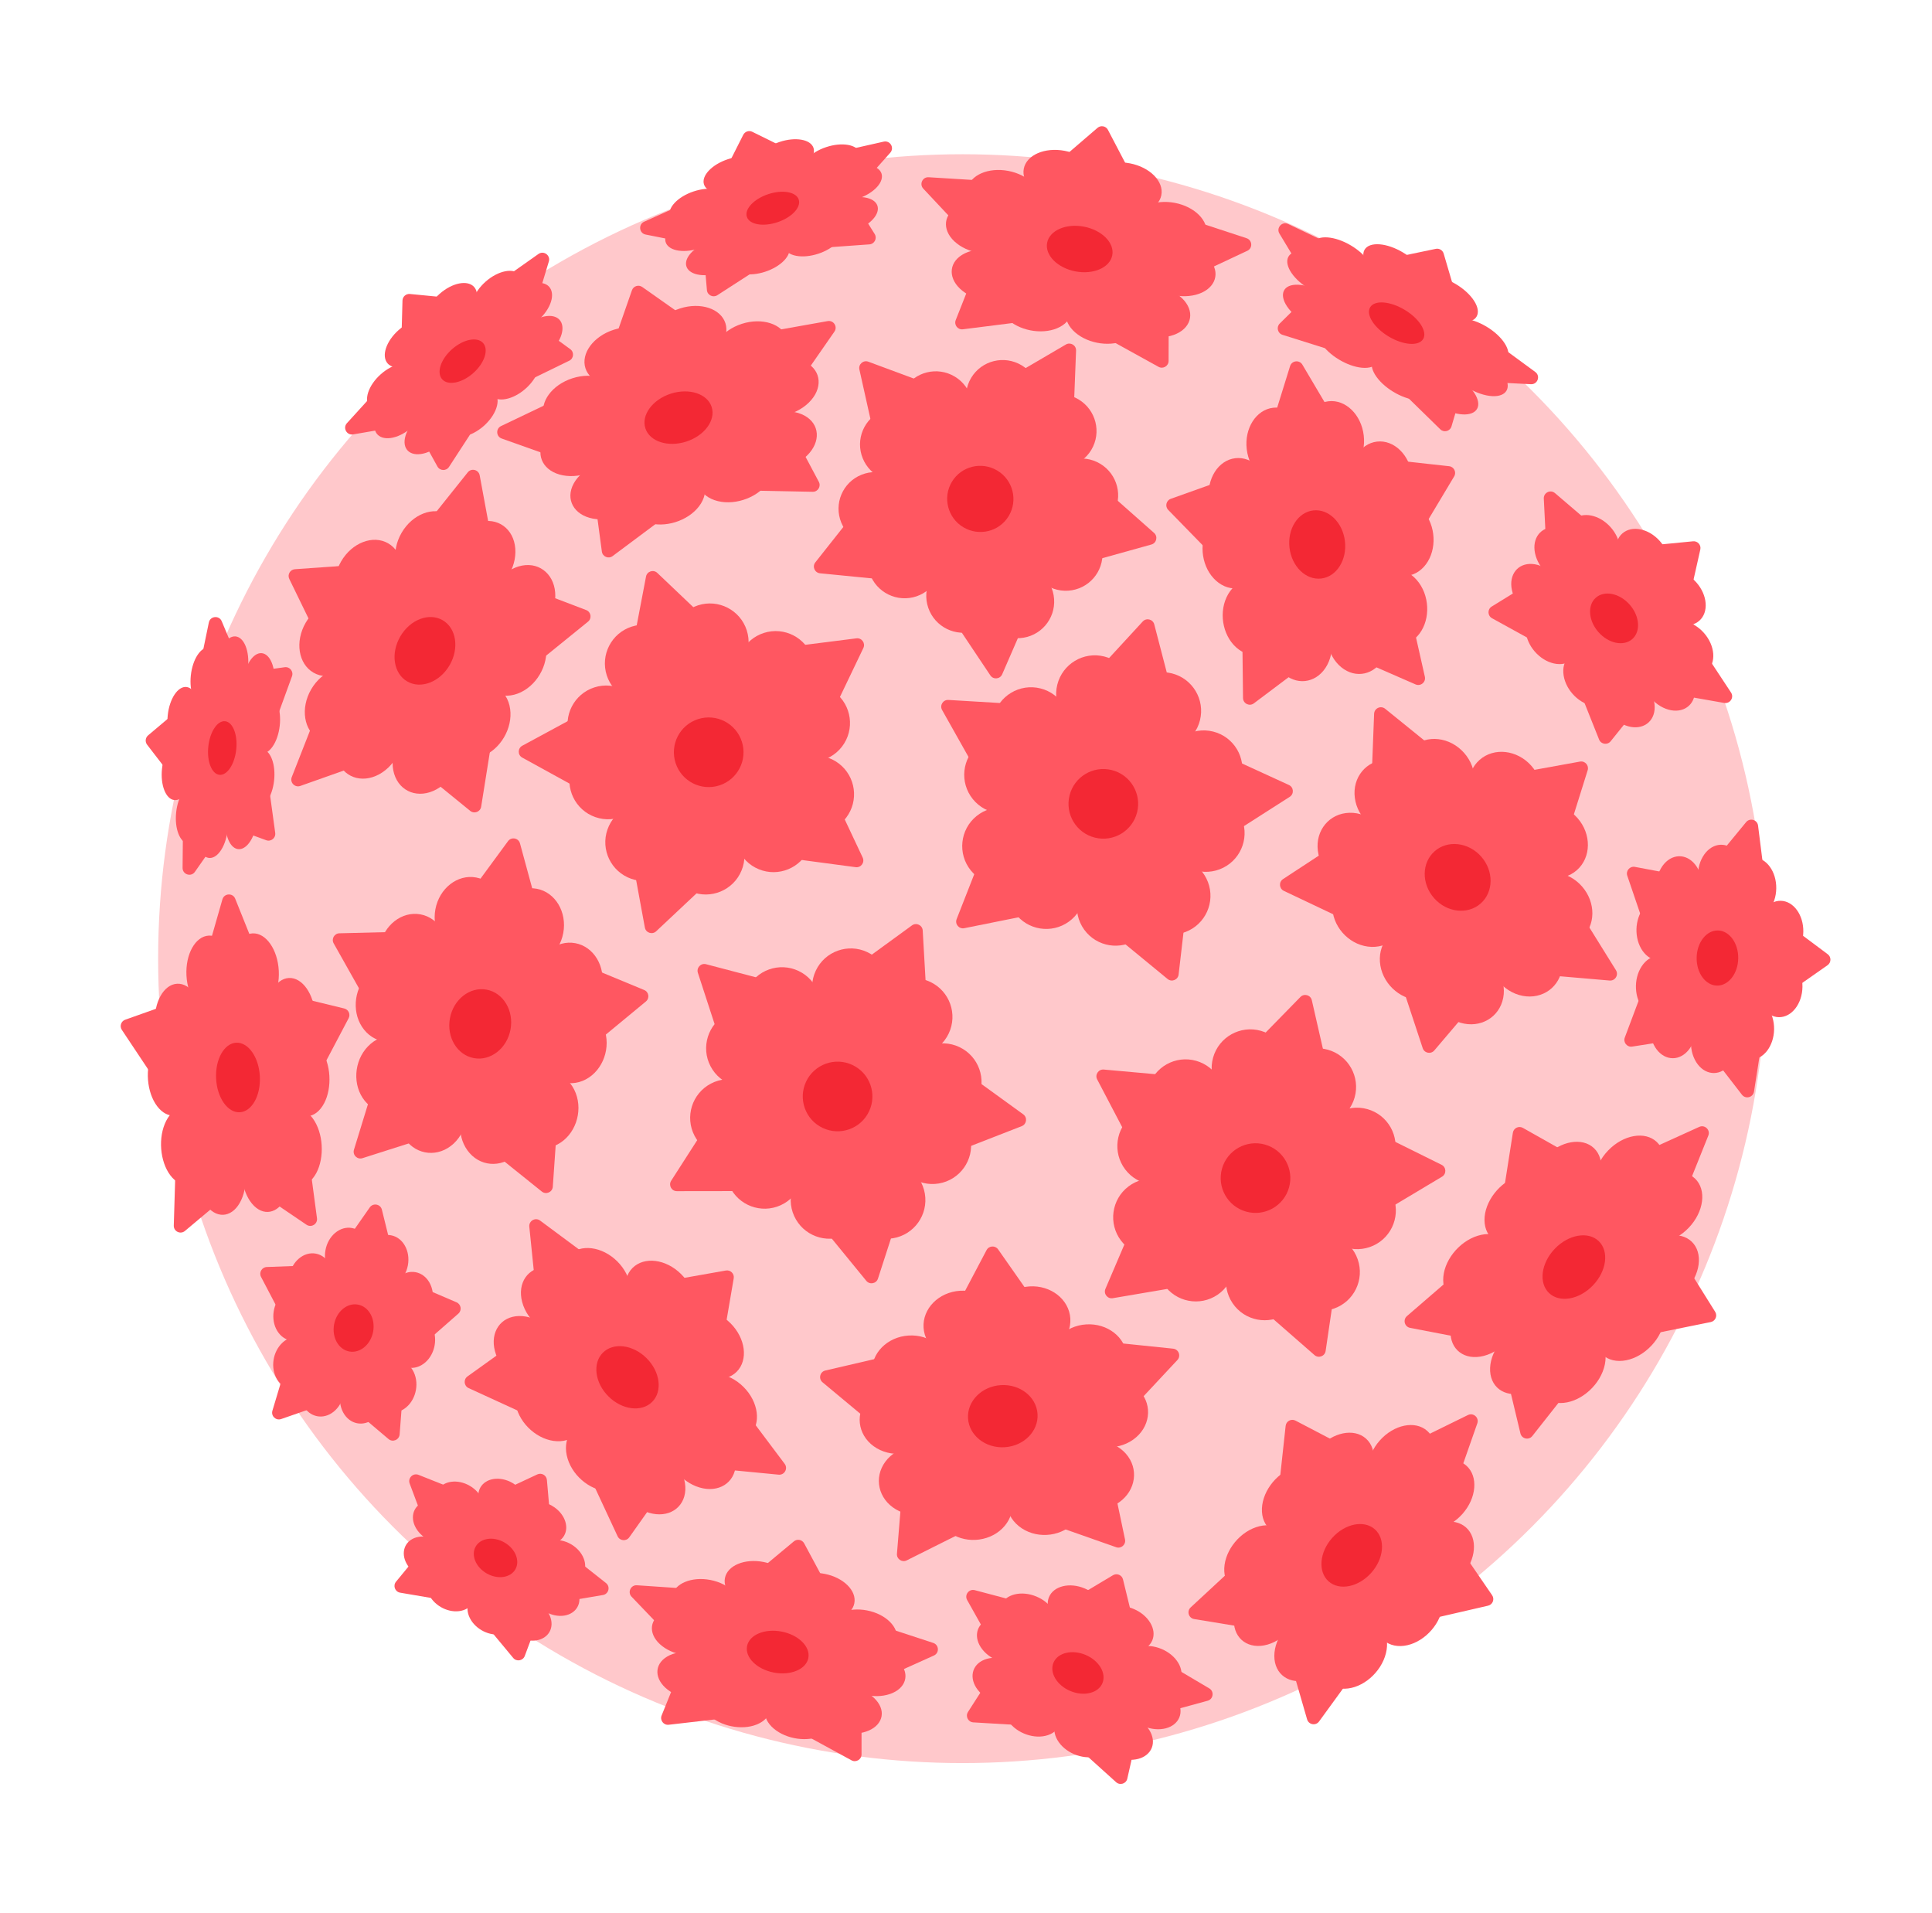 <svg width="101" height="100" viewBox="0 0 101 100" fill="none" xmlns="http://www.w3.org/2000/svg">
<ellipse cx="50.313" cy="50.108" rx="42.046" ry="42.046" fill="#FFC8CB"/>
<path d="M59.739 32.485C59.928 32.279 60.271 32.364 60.342 32.636L61.826 38.34C61.853 38.443 61.925 38.529 62.021 38.573L67.38 41.03C67.635 41.146 67.659 41.499 67.423 41.65L62.456 44.825C62.366 44.882 62.307 44.976 62.295 45.082L61.615 50.937C61.582 51.216 61.255 51.348 61.038 51.17L56.484 47.427C56.402 47.36 56.294 47.333 56.189 47.354L50.41 48.516C50.135 48.571 49.908 48.301 50.011 48.04L52.163 42.552C52.202 42.453 52.194 42.342 52.142 42.249L49.251 37.112C49.113 36.867 49.301 36.568 49.58 36.585L55.465 36.936C55.571 36.942 55.674 36.9 55.746 36.822L59.739 32.485Z" fill="#FF5761"/>
<ellipse cx="53.9" cy="37.945" rx="2.023" ry="2.023" transform="rotate(14.021 53.9 37.945)" fill="#FF5761"/>
<ellipse cx="2.023" cy="2.023" rx="2.023" ry="2.023" transform="matrix(-0.97 -0.242 -0.242 0.97 65.38 38.727)" fill="#FF5761"/>
<ellipse cx="57.236" cy="36.276" rx="2.023" ry="2.023" transform="rotate(14.021 57.236 36.276)" fill="#FF5761"/>
<ellipse cx="2.023" cy="2.023" rx="2.023" ry="2.023" transform="matrix(-0.97 -0.242 -0.242 0.97 63.221 35.685)" fill="#FF5761"/>
<ellipse cx="2.023" cy="2.023" rx="2.023" ry="2.023" transform="matrix(0.629 0.777 0.777 -0.629 49.585 40.198)" fill="#FF5761"/>
<ellipse cx="58.319" cy="47.407" rx="2.023" ry="2.023" transform="rotate(-125.822 58.319 47.407)" fill="#FF5761"/>
<ellipse cx="63.041" cy="43.547" rx="2.023" ry="2.023" transform="rotate(159.178 63.041 43.547)" fill="#FF5761"/>
<ellipse cx="2.023" cy="2.023" rx="2.023" ry="2.023" transform="matrix(0.629 0.777 0.777 -0.629 49.48 43.926)" fill="#FF5761"/>
<ellipse cx="54.694" cy="46.532" rx="2.023" ry="2.023" transform="rotate(-125.822 54.694 46.532)" fill="#FF5761"/>
<ellipse cx="61.257" cy="46.822" rx="2.023" ry="2.023" transform="rotate(159.178 61.257 46.822)" fill="#FF5761"/>
<ellipse cx="57.679" cy="42.016" rx="1.82" ry="1.82" transform="rotate(14.021 57.679 42.016)" fill="#F32834"/>
<path d="M67.442 19.136C67.533 18.843 67.929 18.796 68.085 19.06L70.821 23.683C70.878 23.779 70.977 23.842 71.087 23.855L75.755 24.368C76.011 24.396 76.153 24.68 76.02 24.901L73.265 29.504C73.218 29.582 73.203 29.675 73.223 29.764L74.488 35.371C74.552 35.654 74.267 35.889 74.001 35.773L69.676 33.887C69.559 33.836 69.424 33.852 69.322 33.928L65.549 36.763C65.317 36.938 64.986 36.774 64.982 36.484L64.917 30.737C64.916 30.646 64.88 30.559 64.817 30.494L61.072 26.653C60.892 26.468 60.964 26.159 61.207 26.072L65.629 24.494C65.734 24.456 65.816 24.372 65.849 24.265L67.442 19.136Z" fill="#FF5761"/>
<ellipse cx="64.811" cy="25.927" rx="1.621" ry="1.991" transform="rotate(-6.682 64.811 25.927)" fill="#FF5761"/>
<ellipse cx="1.621" cy="1.991" rx="1.621" ry="1.991" transform="matrix(-0.993 0.116 0.116 0.993 73.594 22.894)" fill="#FF5761"/>
<ellipse cx="66.786" cy="23.29" rx="1.621" ry="1.991" transform="rotate(-6.682 66.786 23.29)" fill="#FF5761"/>
<ellipse cx="1.621" cy="1.991" rx="1.621" ry="1.991" transform="matrix(-0.993 0.116 0.116 0.993 71.062 20.785)" fill="#FF5761"/>
<ellipse cx="1.764" cy="1.865" rx="1.764" ry="1.865" transform="matrix(0.808 0.589 0.42 -0.907 62.283 29.424)" fill="#FF5761"/>
<ellipse cx="1.784" cy="1.846" rx="1.784" ry="1.846" transform="matrix(-0.773 -0.634 0.466 -0.885 71.495 36.005)" fill="#FF5761"/>
<ellipse cx="1.75" cy="1.878" rx="1.75" ry="1.878" transform="matrix(-0.679 0.734 -0.591 -0.807 75.616 28.352)" fill="#FF5761"/>
<ellipse cx="1.764" cy="1.865" rx="1.764" ry="1.865" transform="matrix(0.808 0.589 0.42 -0.907 63.337 32.911)" fill="#FF5761"/>
<ellipse cx="1.784" cy="1.846" rx="1.784" ry="1.846" transform="matrix(-0.773 -0.634 0.466 -0.885 68.529 36.381)" fill="#FF5761"/>
<ellipse cx="1.75" cy="1.878" rx="1.75" ry="1.878" transform="matrix(-0.679 0.734 -0.591 -0.807 75.284 31.968)" fill="#FF5761"/>
<ellipse cx="68.861" cy="28.459" rx="1.459" ry="1.792" transform="rotate(-6.682 68.861 28.459)" fill="#F32834"/>
<path d="M82.598 39.807C82.86 39.759 83.079 40.007 82.999 40.261L81.367 45.473C81.336 45.572 81.35 45.679 81.404 45.766L84.477 50.711C84.631 50.959 84.436 51.276 84.146 51.251L78.683 50.781C78.569 50.771 78.457 50.817 78.383 50.904L74.982 54.905C74.803 55.115 74.463 55.049 74.376 54.787L72.553 49.266C72.523 49.174 72.456 49.099 72.369 49.057L67.117 46.565C66.867 46.446 66.843 46.1 67.074 45.949L71.465 43.069C71.561 43.007 71.62 42.901 71.625 42.787L71.835 37.308C71.847 37.017 72.185 36.863 72.412 37.046L76.938 40.708C77.018 40.773 77.123 40.8 77.224 40.781L82.598 39.807Z" fill="#FF5761"/>
<ellipse cx="75.173" cy="40.561" rx="2.023" ry="1.824" transform="rotate(48.557 75.173 40.561)" fill="#FF5761"/>
<ellipse cx="2.023" cy="1.824" rx="2.023" ry="1.824" transform="matrix(-0.662 -0.75 -0.75 0.662 84.038 47.845)" fill="#FF5761"/>
<ellipse cx="78.688" cy="41.235" rx="2.023" ry="1.824" transform="rotate(48.557 78.688 41.235)" fill="#FF5761"/>
<ellipse cx="2.023" cy="1.824" rx="2.023" ry="1.824" transform="matrix(-0.662 -0.75 -0.75 0.662 83.804 44.273)" fill="#FF5761"/>
<ellipse cx="1.953" cy="1.898" rx="1.953" ry="1.898" transform="matrix(0.126 0.992 1 -0.027 70.58 39.76)" fill="#FF5761"/>
<ellipse cx="1.943" cy="1.909" rx="1.943" ry="1.909" transform="matrix(-0.073 -0.997 1 0.029 72.281 52.215)" fill="#FF5761"/>
<ellipse cx="1.96" cy="1.891" rx="1.96" ry="1.891" transform="matrix(-0.959 -0.283 0.189 -0.982 81.288 52.56)" fill="#FF5761"/>
<ellipse cx="1.953" cy="1.898" rx="1.953" ry="1.898" transform="matrix(0.126 0.992 1 -0.027 68.648 42.534)" fill="#FF5761"/>
<ellipse cx="1.943" cy="1.909" rx="1.943" ry="1.909" transform="matrix(-0.073 -0.997 1 0.029 69.793 49.437)" fill="#FF5761"/>
<ellipse cx="1.96" cy="1.891" rx="1.96" ry="1.891" transform="matrix(-0.959 -0.283 0.189 -0.982 78.227 54.012)" fill="#FF5761"/>
<ellipse cx="76.202" cy="45.859" rx="1.82" ry="1.642" transform="rotate(48.557 76.202 45.859)" fill="#F32834"/>
<path d="M88.508 28.293C88.749 28.269 88.941 28.488 88.888 28.723L88.075 32.334C88.054 32.428 88.072 32.526 88.125 32.606L90.494 36.198C90.665 36.457 90.443 36.795 90.137 36.742L86.553 36.111C86.426 36.089 86.297 36.137 86.216 36.238L84.201 38.745C84.031 38.956 83.696 38.906 83.596 38.654L81.979 34.6C81.948 34.524 81.893 34.461 81.821 34.421L77.998 32.314C77.761 32.183 77.752 31.845 77.983 31.703L80.72 30.014C80.83 29.946 80.894 29.823 80.888 29.695L80.706 26.061C80.691 25.75 81.054 25.572 81.29 25.774L84.56 28.569C84.633 28.631 84.729 28.661 84.825 28.652L88.508 28.293Z" fill="#FF5761"/>
<ellipse cx="83.299" cy="28.362" rx="1.601" ry="1.208" transform="rotate(48.557 83.299 28.362)" fill="#FF5761"/>
<ellipse cx="1.601" cy="1.208" rx="1.601" ry="1.208" transform="matrix(-0.662 -0.75 -0.75 0.662 90.139 34.285)" fill="#FF5761"/>
<ellipse cx="85.87" cy="29.084" rx="1.601" ry="1.208" transform="rotate(48.557 85.87 29.084)" fill="#FF5761"/>
<ellipse cx="1.601" cy="1.208" rx="1.601" ry="1.208" transform="matrix(-0.662 -0.75 -0.75 0.662 89.742 31.645)" fill="#FF5761"/>
<ellipse cx="1.471" cy="1.363" rx="1.471" ry="1.363" transform="matrix(0.205 0.979 0.998 0.062 79.946 27.478)" fill="#FF5761"/>
<ellipse cx="1.451" cy="1.385" rx="1.451" ry="1.385" transform="matrix(-0.156 -0.988 0.993 0.118 81.969 36.741)" fill="#FF5761"/>
<ellipse cx="1.484" cy="1.349" rx="1.484" ry="1.349" transform="matrix(-0.934 -0.356 0.102 -0.995 88.466 37.573)" fill="#FF5761"/>
<ellipse cx="1.471" cy="1.363" rx="1.471" ry="1.363" transform="matrix(0.205 0.979 0.998 0.062 78.735 29.393)" fill="#FF5761"/>
<ellipse cx="1.451" cy="1.385" rx="1.451" ry="1.385" transform="matrix(-0.156 -0.988 0.993 0.118 80.001 34.539)" fill="#FF5761"/>
<ellipse cx="1.484" cy="1.349" rx="1.484" ry="1.349" transform="matrix(-0.934 -0.356 0.102 -0.995 86.359 38.443)" fill="#FF5761"/>
<ellipse cx="84.379" cy="32.322" rx="1.441" ry="1.087" transform="rotate(48.557 84.379 32.322)" fill="#F32834"/>
<path d="M95.549 49.876C95.742 50.02 95.737 50.311 95.54 50.45L92.508 52.572C92.429 52.627 92.376 52.712 92.361 52.807L91.694 57.058C91.646 57.364 91.254 57.465 91.064 57.219L88.839 54.341C88.76 54.239 88.632 54.188 88.504 54.207L85.326 54.704C85.059 54.746 84.845 54.484 84.94 54.23L86.474 50.144C86.503 50.067 86.504 49.982 86.478 49.905L85.07 45.773C84.982 45.517 85.204 45.261 85.47 45.311L88.631 45.905C88.758 45.929 88.888 45.882 88.97 45.782L91.282 42.972C91.48 42.733 91.868 42.845 91.907 43.153L92.443 47.422C92.455 47.517 92.506 47.604 92.583 47.661L95.549 49.876Z" fill="#FF5761"/>
<ellipse cx="91.65" cy="46.42" rx="1.601" ry="1.208" transform="rotate(90.875 91.65 46.42)" fill="#FF5761"/>
<ellipse cx="1.601" cy="1.208" rx="1.601" ry="1.208" transform="matrix(0.015 -1 -1 -0.015 92.721 55.404)" fill="#FF5761"/>
<ellipse cx="93.065" cy="48.684" rx="1.601" ry="1.208" transform="rotate(90.875 93.065 48.684)" fill="#FF5761"/>
<ellipse cx="1.601" cy="1.208" rx="1.601" ry="1.208" transform="matrix(0.015 -1 -1 -0.015 94.204 53.185)" fill="#FF5761"/>
<ellipse cx="1.471" cy="1.363" rx="1.471" ry="1.363" transform="matrix(-0.507 0.862 0.697 0.718 89.766 43.509)" fill="#FF5761"/>
<ellipse cx="1.451" cy="1.385" rx="1.451" ry="1.385" transform="matrix(0.55 -0.835 0.655 0.756 85.025 51.72)" fill="#FF5761"/>
<ellipse cx="1.484" cy="1.349" rx="1.484" ry="1.349" transform="matrix(-0.451 -0.892 0.745 -0.667 89.269 56.709)" fill="#FF5761"/>
<ellipse cx="1.471" cy="1.363" rx="1.471" ry="1.363" transform="matrix(-0.507 0.862 0.697 0.718 87.581 44.11)" fill="#FF5761"/>
<ellipse cx="1.451" cy="1.385" rx="1.451" ry="1.385" transform="matrix(0.55 -0.835 0.655 0.756 85.053 48.768)" fill="#FF5761"/>
<ellipse cx="1.484" cy="1.349" rx="1.484" ry="1.349" transform="matrix(-0.451 -0.892 0.745 -0.667 87.125 55.935)" fill="#FF5761"/>
<ellipse cx="89.783" cy="50.075" rx="1.441" ry="1.087" transform="rotate(90.875 89.783 50.075)" fill="#F32834"/>
<path d="M55.721 18.007C55.962 17.866 56.265 18.047 56.254 18.326L56.038 23.883C56.033 23.989 56.077 24.091 56.157 24.162L60.332 27.855C60.542 28.041 60.463 28.386 60.192 28.461L54.835 29.953C54.732 29.982 54.648 30.055 54.605 30.153L52.391 35.245C52.279 35.502 51.927 35.533 51.772 35.3L48.674 30.667C48.615 30.578 48.52 30.521 48.414 30.511L42.867 29.965C42.589 29.937 42.45 29.612 42.624 29.393L46.07 25.038C46.136 24.955 46.161 24.846 46.138 24.742L44.927 19.314C44.865 19.04 45.132 18.807 45.395 18.905L50.621 20.845C50.721 20.882 50.832 20.872 50.923 20.818L55.721 18.007Z" fill="#FF5761"/>
<ellipse cx="48.925" cy="21.329" rx="1.927" ry="1.919" transform="rotate(30.93 48.925 21.329)" fill="#FF5761"/>
<ellipse cx="1.927" cy="1.919" rx="1.927" ry="1.919" transform="matrix(-0.858 -0.514 -0.514 0.858 59.169 25.23)" fill="#FF5761"/>
<ellipse cx="52.423" cy="20.74" rx="1.927" ry="1.919" transform="rotate(30.93 52.423 20.74)" fill="#FF5761"/>
<ellipse cx="1.927" cy="1.919" rx="1.927" ry="1.919" transform="matrix(-0.858 -0.514 -0.514 0.858 58.038 21.867)" fill="#FF5761"/>
<ellipse cx="1.924" cy="1.922" rx="1.924" ry="1.922" transform="matrix(0.378 0.926 0.927 -0.374 44.375 22.176)" fill="#FF5761"/>
<ellipse cx="1.924" cy="1.923" rx="1.924" ry="1.923" transform="matrix(-0.326 -0.945 0.947 -0.322 49.155 33.59)" fill="#FF5761"/>
<ellipse cx="1.925" cy="1.922" rx="1.925" ry="1.922" transform="matrix(-0.998 0.066 -0.07 -0.998 57.766 30.747)" fill="#FF5761"/>
<ellipse cx="1.924" cy="1.922" rx="1.924" ry="1.922" transform="matrix(0.378 0.926 0.927 -0.374 43.252 25.534)" fill="#FF5761"/>
<ellipse cx="1.924" cy="1.923" rx="1.924" ry="1.923" transform="matrix(-0.326 -0.945 0.947 -0.322 46.093 31.788)" fill="#FF5761"/>
<ellipse cx="1.925" cy="1.922" rx="1.925" ry="1.922" transform="matrix(-0.998 0.066 -0.07 -0.998 55.24 33.227)" fill="#FF5761"/>
<ellipse cx="51.248" cy="26.077" rx="1.734" ry="1.727" transform="rotate(30.93 51.248 26.077)" fill="#F32834"/>
<path d="M57.376 6.682C57.548 6.534 57.815 6.585 57.92 6.787L59.928 10.625C59.971 10.707 60.044 10.768 60.132 10.797L65.168 12.451C65.472 12.551 65.498 12.972 65.208 13.108L61.304 14.938C61.18 14.996 61.1 15.121 61.1 15.258L61.091 18.865C61.09 19.134 60.801 19.304 60.566 19.174L55.871 16.582C55.806 16.546 55.73 16.532 55.656 16.541L50.336 17.212C50.069 17.246 49.864 16.981 49.963 16.731L51.288 13.377C51.338 13.249 51.311 13.104 51.217 13.005L48.267 9.86C48.048 9.626 48.227 9.244 48.547 9.264L53.838 9.59C53.93 9.596 54.02 9.566 54.09 9.506L57.376 6.682Z" fill="#FF5761"/>
<ellipse cx="52.464" cy="10.233" rx="1.927" ry="1.323" transform="rotate(10.853 52.464 10.233)" fill="#FF5761"/>
<ellipse cx="1.927" cy="1.323" rx="1.927" ry="1.323" transform="matrix(-0.982 -0.188 -0.188 0.982 63.311 10.966)" fill="#FF5761"/>
<ellipse cx="55.413" cy="9.183" rx="1.927" ry="1.323" transform="rotate(10.853 55.413 9.183)" fill="#FF5761"/>
<ellipse cx="1.927" cy="1.323" rx="1.927" ry="1.323" transform="matrix(-0.982 -0.188 -0.188 0.982 60.961 8.9)" fill="#FF5761"/>
<ellipse cx="1.733" cy="1.569" rx="1.733" ry="1.569" transform="matrix(0.786 0.618 0.853 -0.522 48.66 11.655)" fill="#FF5761"/>
<ellipse cx="1.702" cy="1.602" rx="1.702" ry="1.602" transform="matrix(-0.756 -0.655 0.881 -0.474 57.498 18.494)" fill="#FF5761"/>
<ellipse cx="1.753" cy="1.546" rx="1.753" ry="1.546" transform="matrix(-0.967 0.253 -0.567 -0.824 64.208 14.964)" fill="#FF5761"/>
<ellipse cx="1.733" cy="1.569" rx="1.733" ry="1.569" transform="matrix(0.786 0.618 0.853 -0.522 48.961 14.137)" fill="#FF5761"/>
<ellipse cx="1.702" cy="1.602" rx="1.702" ry="1.602" transform="matrix(-0.756 -0.655 0.881 -0.474 54.005 17.844)" fill="#FF5761"/>
<ellipse cx="1.753" cy="1.546" rx="1.753" ry="1.546" transform="matrix(-0.967 0.253 -0.567 -0.824 62.886 17.114)" fill="#FF5761"/>
<ellipse cx="56.444" cy="13.016" rx="1.734" ry="1.19" transform="rotate(10.853 56.444 13.016)" fill="#F32834"/>
<path d="M75.058 13.007C75.239 12.969 75.418 13.077 75.471 13.254L76.439 16.547C76.461 16.621 76.507 16.686 76.57 16.732L80.261 19.443C80.544 19.651 80.384 20.1 80.033 20.082L76.862 19.922C76.699 19.914 76.551 20.018 76.504 20.175L75.881 22.286C75.805 22.542 75.485 22.626 75.294 22.439L71.82 19.044C71.78 19.005 71.731 18.976 71.678 18.959L67.044 17.5C66.79 17.419 66.712 17.097 66.902 16.91L68.469 15.364C68.585 15.249 68.608 15.069 68.523 14.929L66.885 12.209C66.704 11.908 67.024 11.555 67.341 11.707L71.473 13.681C71.543 13.714 71.622 13.723 71.698 13.708L75.058 13.007Z" fill="#FF5761"/>
<ellipse cx="70.167" cy="13.609" rx="1.795" ry="0.903" transform="rotate(30.913 70.167 13.609)" fill="#FF5761"/>
<ellipse cx="1.795" cy="0.903" rx="1.795" ry="0.903" transform="matrix(-0.858 -0.514 -0.514 0.858 79.253 17.997)" fill="#FF5761"/>
<ellipse cx="72.879" cy="13.97" rx="1.795" ry="0.903" transform="rotate(30.913 72.879 13.97)" fill="#FF5761"/>
<ellipse cx="1.795" cy="0.903" rx="1.795" ry="0.903" transform="matrix(-0.858 -0.514 -0.514 0.858 77.654 15.776)" fill="#FF5761"/>
<ellipse cx="1.533" cy="1.299" rx="1.533" ry="1.299" transform="matrix(0.62 0.784 0.999 -0.049 66.655 13.187)" fill="#FF5761"/>
<ellipse cx="1.49" cy="1.347" rx="1.49" ry="1.347" transform="matrix(-0.589 -0.808 1 0.002 72.847 20.915)" fill="#FF5761"/>
<ellipse cx="1.561" cy="1.265" rx="1.561" ry="1.265" transform="matrix(-0.98 -0.201 -0.394 -0.919 79.24 20.98)" fill="#FF5761"/>
<ellipse cx="1.533" cy="1.299" rx="1.533" ry="1.299" transform="matrix(0.62 0.784 0.999 -0.049 66.429 14.946)" fill="#FF5761"/>
<ellipse cx="1.49" cy="1.347" rx="1.49" ry="1.347" transform="matrix(-0.589 -0.808 1 0.002 70.001 19.226)" fill="#FF5761"/>
<ellipse cx="1.561" cy="1.265" rx="1.561" ry="1.265" transform="matrix(-0.98 -0.201 -0.394 -0.919 77.699 21.935)" fill="#FF5761"/>
<ellipse cx="73.013" cy="16.891" rx="1.615" ry="0.813" transform="rotate(30.913 73.013 16.891)" fill="#F32834"/>
<path d="M33.772 30.137C33.824 29.861 34.161 29.753 34.364 29.947L38.634 34.01C38.711 34.084 38.817 34.118 38.922 34.105L44.771 33.365C45.049 33.33 45.255 33.617 45.135 33.87L42.589 39.187C42.543 39.283 42.543 39.394 42.588 39.49L45.099 44.824C45.218 45.078 45.01 45.363 44.732 45.326L38.888 44.548C38.783 44.534 38.677 44.568 38.599 44.641L34.303 48.677C34.098 48.869 33.763 48.758 33.712 48.483L32.646 42.685C32.627 42.581 32.561 42.49 32.468 42.439L27.302 39.599C27.056 39.465 27.058 39.111 27.304 38.978L32.489 36.172C32.582 36.122 32.648 36.032 32.668 35.927L33.772 30.137Z" fill="#FF5761"/>
<ellipse cx="31.692" cy="37.855" rx="2.023" ry="2.023" transform="rotate(-17.813 31.692 37.855)" fill="#FF5761"/>
<ellipse cx="2.023" cy="2.023" rx="2.023" ry="2.023" transform="matrix(-0.952 0.306 0.306 0.952 41.857 32.464)" fill="#FF5761"/>
<ellipse cx="33.645" cy="34.678" rx="2.023" ry="2.023" transform="rotate(-17.813 33.645 34.678)" fill="#FF5761"/>
<ellipse cx="2.023" cy="2.023" rx="2.023" ry="2.023" transform="matrix(-0.952 0.306 0.306 0.952 38.419 31.02)" fill="#FF5761"/>
<circle cx="2.023" cy="2.023" r="2.023" transform="matrix(0.944 0.329 0.329 -0.944 29.214 42.044)" fill="#FF5761"/>
<ellipse cx="40.437" cy="43.563" rx="2.023" ry="2.023" transform="rotate(-157.657 40.437 43.563)" fill="#FF5761"/>
<ellipse cx="42.413" cy="37.792" rx="2.023" ry="2.023" transform="rotate(127.343 42.413 37.792)" fill="#FF5761"/>
<circle cx="2.023" cy="2.023" r="2.023" transform="matrix(0.944 0.329 0.329 -0.944 31.091 45.268)" fill="#FF5761"/>
<ellipse cx="36.895" cy="44.731" rx="2.023" ry="2.023" transform="rotate(-157.657 36.895 44.731)" fill="#FF5761"/>
<ellipse cx="42.625" cy="41.516" rx="2.023" ry="2.023" transform="rotate(127.343 42.625 41.516)" fill="#FF5761"/>
<ellipse cx="37.049" cy="39.32" rx="1.82" ry="1.82" transform="rotate(-17.813 37.049 39.32)" fill="#F32834"/>
<path d="M15.123 30.26C15.014 30.035 15.167 29.77 15.417 29.752L20.554 29.389C20.652 29.382 20.744 29.334 20.805 29.257L24.453 24.689C24.642 24.452 25.022 24.547 25.077 24.846L26.019 29.942C26.042 30.063 26.126 30.164 26.241 30.208L30.644 31.887C30.899 31.985 30.953 32.321 30.741 32.493L26.201 36.173C26.133 36.228 26.088 36.307 26.074 36.393L25.154 42.164C25.112 42.434 24.793 42.555 24.581 42.383L20.927 39.409C20.831 39.331 20.702 39.308 20.585 39.35L15.7 41.08C15.414 41.181 15.142 40.9 15.253 40.617L17.387 35.175C17.423 35.083 17.419 34.98 17.376 34.891L15.123 30.26Z" fill="#FF5761"/>
<ellipse cx="17.7" cy="36.865" rx="2.054" ry="1.658" transform="rotate(-59.989 17.7 36.865)" fill="#FF5761"/>
<ellipse cx="2.054" cy="1.658" rx="2.054" ry="1.658" transform="matrix(-0.5 0.866 0.866 0.5 22.018 26.075)" fill="#FF5761"/>
<ellipse cx="17.415" cy="33.38" rx="2.054" ry="1.658" transform="rotate(-59.989 17.415 33.38)" fill="#FF5761"/>
<ellipse cx="2.054" cy="1.658" rx="2.054" ry="1.658" transform="matrix(-0.5 0.866 0.866 0.5 18.857 27.57)" fill="#FF5761"/>
<ellipse cx="1.92" cy="1.811" rx="1.92" ry="1.811" transform="matrix(0.877 -0.48 -0.292 -0.957 18.143 41.391)" fill="#FF5761"/>
<ellipse cx="1.899" cy="1.833" rx="1.899" ry="1.833" transform="matrix(-0.901 0.434 -0.237 -0.971 28.942 35.358)" fill="#FF5761"/>
<ellipse cx="1.934" cy="1.797" rx="1.934" ry="1.797" transform="matrix(-0.012 1 -0.982 0.187 26.967 26.923)" fill="#FF5761"/>
<ellipse cx="1.92" cy="1.811" rx="1.92" ry="1.811" transform="matrix(0.877 -0.48 -0.292 -0.957 21.134 42.18)" fill="#FF5761"/>
<ellipse cx="1.899" cy="1.833" rx="1.899" ry="1.833" transform="matrix(-0.901 0.434 -0.237 -0.971 27.068 38.65)" fill="#FF5761"/>
<ellipse cx="1.934" cy="1.797" rx="1.934" ry="1.797" transform="matrix(-0.012 1 -0.982 0.187 29.053 29.227)" fill="#FF5761"/>
<ellipse cx="22.215" cy="34.018" rx="1.849" ry="1.492" transform="rotate(-59.989 22.215 34.018)" fill="#F32834"/>
<path d="M7.69 38.924C7.575 38.774 7.598 38.559 7.742 38.437L10.018 36.517C10.078 36.465 10.12 36.395 10.136 36.318L10.918 32.536C10.989 32.195 11.457 32.15 11.591 32.471L12.62 34.922C12.682 35.07 12.836 35.158 12.995 35.136L14.884 34.875C15.148 34.838 15.356 35.096 15.265 35.347L13.843 39.251C13.823 39.305 13.817 39.363 13.825 39.42L14.388 43.536C14.424 43.801 14.166 44.009 13.916 43.917L12.125 43.263C11.975 43.207 11.806 43.261 11.714 43.392L10.189 45.57C9.99 45.855 9.542 45.711 9.545 45.364L9.581 41.502C9.582 41.423 9.556 41.345 9.507 41.282L7.69 38.924Z" fill="#FF5761"/>
<ellipse cx="10.021" cy="42.545" rx="1.564" ry="0.816" transform="rotate(-83.89 10.021 42.545)" fill="#FF5761"/>
<ellipse cx="1.564" cy="0.816" rx="1.564" ry="0.816" transform="matrix(-0.106 0.994 0.994 0.106 10.142 33.749)" fill="#FF5761"/>
<ellipse cx="9.281" cy="40.264" rx="1.564" ry="0.816" transform="rotate(-83.89 9.281 40.264)" fill="#FF5761"/>
<ellipse cx="1.564" cy="0.816" rx="1.564" ry="0.816" transform="matrix(-0.106 0.994 0.994 0.106 8.936 35.822)" fill="#FF5761"/>
<ellipse cx="1.342" cy="1.145" rx="1.342" ry="1.145" transform="matrix(0.463 -0.886 -0.478 -0.878 11.016 45.483)" fill="#FF5761"/>
<ellipse cx="1.306" cy="1.186" rx="1.306" ry="1.186" transform="matrix(-0.498 0.867 -0.432 -0.902 14.977 37.77)" fill="#FF5761"/>
<ellipse cx="1.366" cy="1.117" rx="1.366" ry="1.117" transform="matrix(0.239 0.971 -0.681 0.732 12.588 32.677)" fill="#FF5761"/>
<ellipse cx="1.342" cy="1.145" rx="1.342" ry="1.145" transform="matrix(0.463 -0.886 -0.478 -0.878 12.543 45.023)" fill="#FF5761"/>
<ellipse cx="1.306" cy="1.186" rx="1.306" ry="1.186" transform="matrix(-0.498 0.867 -0.432 -0.902 14.682 40.639)" fill="#FF5761"/>
<ellipse cx="1.366" cy="1.117" rx="1.366" ry="1.117" transform="matrix(0.239 0.971 -0.681 0.732 13.958 33.553)" fill="#FF5761"/>
<ellipse cx="11.62" cy="39.098" rx="1.408" ry="0.734" transform="rotate(-83.89 11.62 39.098)" fill="#F32834"/>
<path d="M33.036 15.173C33.113 14.951 33.382 14.865 33.574 15L37.432 17.717C37.51 17.771 37.605 17.792 37.698 17.776L43.268 16.783C43.578 16.728 43.801 17.075 43.621 17.334L40.919 21.223C40.843 21.332 40.835 21.474 40.897 21.591L42.807 25.185C42.934 25.423 42.757 25.71 42.487 25.705L36.802 25.593C36.723 25.592 36.646 25.617 36.583 25.664L32.026 29.066C31.81 29.228 31.5 29.097 31.464 28.83L30.923 24.796C30.905 24.665 30.816 24.554 30.691 24.51L26.229 22.922C25.932 22.817 25.911 22.405 26.195 22.269L31.3 19.832C31.386 19.791 31.451 19.718 31.482 19.629L33.036 15.173Z" fill="#FF5761"/>
<ellipse cx="30.371" cy="21.164" rx="2.023" ry="1.462" transform="rotate(-17.813 30.371 21.164)" fill="#FF5761"/>
<ellipse cx="2.023" cy="1.462" rx="2.023" ry="1.462" transform="matrix(-0.952 0.306 0.306 0.952 40.708 16.307)" fill="#FF5761"/>
<ellipse cx="32.531" cy="18.628" rx="2.023" ry="1.462" transform="rotate(-17.813 32.531 18.628)" fill="#FF5761"/>
<ellipse cx="2.023" cy="1.462" rx="2.023" ry="1.462" transform="matrix(-0.952 0.306 0.306 0.952 37.476 15.503)" fill="#FF5761"/>
<ellipse cx="1.84" cy="1.687" rx="1.84" ry="1.687" transform="matrix(0.982 0.187 0.475 -0.88 27.62 24.501)" fill="#FF5761"/>
<ellipse cx="1.811" cy="1.718" rx="1.811" ry="1.718" transform="matrix(-0.972 -0.235 0.524 -0.852 39.29 26.619)" fill="#FF5761"/>
<ellipse cx="1.858" cy="1.666" rx="1.858" ry="1.666" transform="matrix(-0.713 0.701 -0.881 -0.474 43.612 19.737)" fill="#FF5761"/>
<ellipse cx="1.84" cy="1.687" rx="1.84" ry="1.687" transform="matrix(0.982 0.187 0.475 -0.88 29.187 26.763)" fill="#FF5761"/>
<ellipse cx="1.811" cy="1.718" rx="1.811" ry="1.718" transform="matrix(-0.972 -0.235 0.524 -0.852 35.745 27.78)" fill="#FF5761"/>
<ellipse cx="1.858" cy="1.666" rx="1.858" ry="1.666" transform="matrix(-0.713 0.701 -0.881 -0.474 43.517 22.508)" fill="#FF5761"/>
<ellipse cx="35.471" cy="21.829" rx="1.82" ry="1.316" transform="rotate(-17.813 35.471 21.829)" fill="#F32834"/>
<path d="M21.041 15.709C21.046 15.504 21.225 15.347 21.429 15.366L24.601 15.673C24.686 15.681 24.77 15.659 24.84 15.61L28.149 13.275C28.424 13.081 28.789 13.344 28.692 13.667L27.831 16.515C27.787 16.659 27.839 16.815 27.961 16.904L29.811 18.249C30.027 18.406 29.998 18.737 29.758 18.854L25.934 20.715C25.876 20.743 25.827 20.786 25.792 20.84L23.473 24.405C23.328 24.629 22.996 24.617 22.867 24.383L21.76 22.381C21.687 22.249 21.539 22.178 21.39 22.203L18.458 22.706C18.126 22.763 17.909 22.368 18.136 22.119L20.862 19.124C20.919 19.061 20.951 18.98 20.954 18.895L21.041 15.709Z" fill="#FF5761"/>
<ellipse cx="20.526" cy="20.252" rx="1.588" ry="0.928" transform="rotate(-41.454 20.526 20.252)" fill="#FF5761"/>
<ellipse cx="1.588" cy="0.928" rx="1.588" ry="0.928" transform="matrix(-0.749 0.662 0.662 0.749 26.577 13.669)" fill="#FF5761"/>
<ellipse cx="21.455" cy="17.946" rx="1.588" ry="0.928" transform="rotate(-41.454 21.455 17.946)" fill="#FF5761"/>
<ellipse cx="1.588" cy="0.928" rx="1.588" ry="0.928" transform="matrix(-0.749 0.662 0.662 0.749 24.173 14.306)" fill="#FF5761"/>
<ellipse cx="1.386" cy="1.209" rx="1.386" ry="1.209" transform="matrix(0.953 -0.304 0.187 -0.982 19.365 23.255)" fill="#FF5761"/>
<ellipse cx="1.353" cy="1.246" rx="1.353" ry="1.246" transform="matrix(-0.965 0.262 0.239 -0.971 27.869 20.475)" fill="#FF5761"/>
<ellipse cx="1.407" cy="1.185" rx="1.407" ry="1.185" transform="matrix(-0.445 0.896 -1 0.025 29.331 14.754)" fill="#FF5761"/>
<ellipse cx="1.386" cy="1.209" rx="1.386" ry="1.209" transform="matrix(0.953 -0.304 0.187 -0.982 20.942 24.092)" fill="#FF5761"/>
<ellipse cx="1.353" cy="1.246" rx="1.353" ry="1.246" transform="matrix(-0.965 0.262 0.239 -0.971 25.683 22.424)" fill="#FF5761"/>
<ellipse cx="1.407" cy="1.185" rx="1.407" ry="1.185" transform="matrix(-0.445 0.896 -1 0.025 29.876 16.483)" fill="#FF5761"/>
<ellipse cx="24.185" cy="18.877" rx="1.429" ry="0.835" transform="rotate(-41.454 24.185 18.877)" fill="#F32834"/>
<path d="M38.855 7.047C38.943 6.874 39.154 6.803 39.328 6.889L42.086 8.249C42.159 8.285 42.241 8.295 42.321 8.277L46.198 7.403C46.535 7.327 46.77 7.727 46.54 7.984L44.676 10.071C44.571 10.188 44.556 10.361 44.64 10.494L45.726 12.232C45.867 12.459 45.717 12.754 45.451 12.773L41.226 13.076C41.166 13.08 41.109 13.099 41.059 13.132L37.501 15.43C37.277 15.575 36.979 15.429 36.956 15.164L36.778 13.122C36.765 12.965 36.649 12.836 36.495 12.805L33.75 12.259C33.413 12.192 33.36 11.73 33.674 11.589L37.298 9.956C37.372 9.922 37.432 9.865 37.469 9.792L38.855 7.047Z" fill="#FF5761"/>
<ellipse cx="36.528" cy="10.821" rx="1.588" ry="0.858" transform="rotate(-18.482 36.528 10.821)" fill="#FF5761"/>
<ellipse cx="1.588" cy="0.858" rx="1.588" ry="0.858" transform="matrix(-0.948 0.317 0.317 0.948 44.69 7.188)" fill="#FF5761"/>
<ellipse cx="38.31" cy="9.14" rx="1.588" ry="0.858" transform="rotate(-18.482 38.31 9.14)" fill="#FF5761"/>
<ellipse cx="1.588" cy="0.858" rx="1.588" ry="0.858" transform="matrix(-0.948 0.317 0.317 0.948 42.256 6.917)" fill="#FF5761"/>
<ellipse cx="1.369" cy="1.176" rx="1.369" ry="1.176" transform="matrix(0.998 0.064 0.586 -0.81 34.252 13.027)" fill="#FF5761"/>
<ellipse cx="1.334" cy="1.216" rx="1.334" ry="1.216" transform="matrix(-0.994 -0.105 0.628 -0.778 43.081 13.531)" fill="#FF5761"/>
<ellipse cx="1.392" cy="1.148" rx="1.392" ry="1.148" transform="matrix(-0.776 0.631 -0.944 -0.331 46.74 9.073)" fill="#FF5761"/>
<ellipse cx="1.369" cy="1.176" rx="1.369" ry="1.176" transform="matrix(0.998 0.064 0.586 -0.81 35.337 14.293)" fill="#FF5761"/>
<ellipse cx="1.334" cy="1.216" rx="1.334" ry="1.216" transform="matrix(-0.994 -0.105 0.628 -0.778 40.308 14.471)" fill="#FF5761"/>
<ellipse cx="1.392" cy="1.148" rx="1.392" ry="1.148" transform="matrix(-0.776 0.631 -0.944 -0.331 46.527 10.758)" fill="#FF5761"/>
<ellipse cx="40.4" cy="10.883" rx="1.429" ry="0.772" transform="rotate(-18.482 40.4 10.883)" fill="#F32834"/>
<path d="M47.675 48.369C47.901 48.204 48.221 48.355 48.237 48.635L48.574 54.52C48.58 54.626 48.634 54.724 48.72 54.786L53.493 58.245C53.72 58.41 53.675 58.76 53.414 58.862L47.921 61.002C47.822 61.04 47.745 61.121 47.713 61.222L45.898 66.831C45.812 67.098 45.464 67.163 45.287 66.946L41.555 62.383C41.487 62.301 41.387 62.253 41.28 62.253L35.385 62.261C35.105 62.261 34.936 61.951 35.087 61.715L38.273 56.755C38.331 56.666 38.345 56.555 38.312 56.454L36.484 50.85C36.397 50.584 36.639 50.327 36.91 50.398L42.612 51.895C42.715 51.922 42.824 51.902 42.91 51.839L47.675 48.369Z" fill="#FF5761"/>
<ellipse cx="40.88" cy="52.578" rx="2.023" ry="2.023" transform="rotate(25.325 40.88 52.578)" fill="#FF5761"/>
<ellipse cx="2.023" cy="2.023" rx="2.023" ry="2.023" transform="matrix(-0.904 -0.428 -0.428 0.904 51.984 55.595)" fill="#FF5761"/>
<ellipse cx="44.478" cy="51.596" rx="2.023" ry="2.023" transform="rotate(25.325 44.478 51.596)" fill="#FF5761"/>
<ellipse cx="2.023" cy="2.023" rx="2.023" ry="2.023" transform="matrix(-0.904 -0.428 -0.428 0.904 50.463 52.19)" fill="#FF5761"/>
<ellipse cx="2.023" cy="2.023" rx="2.023" ry="2.023" transform="matrix(0.464 0.886 0.886 -0.464 36.207 53.941)" fill="#FF5761"/>
<ellipse cx="43.359" cy="62.724" rx="2.023" ry="2.023" transform="rotate(-114.519 43.359 62.724)" fill="#FF5761"/>
<ellipse cx="48.745" cy="59.864" rx="2.023" ry="2.023" transform="rotate(170.481 48.745 59.864)" fill="#FF5761"/>
<ellipse cx="2.023" cy="2.023" rx="2.023" ry="2.023" transform="matrix(0.464 0.886 0.886 -0.464 35.372 57.577)" fill="#FF5761"/>
<ellipse cx="39.975" cy="61.154" rx="2.023" ry="2.023" transform="rotate(-114.519 39.975 61.154)" fill="#FF5761"/>
<ellipse cx="46.354" cy="62.726" rx="2.023" ry="2.023" transform="rotate(170.481 46.354 62.726)" fill="#FF5761"/>
<ellipse cx="43.787" cy="57.311" rx="1.82" ry="1.82" transform="rotate(25.325 43.787 57.311)" fill="#F32834"/>
<path d="M37.946 66.408C38.188 66.365 38.398 66.575 38.357 66.816L37.526 71.674C37.51 71.77 37.534 71.868 37.592 71.946L41.021 76.513C41.206 76.76 41.011 77.108 40.704 77.079L35.773 76.604C35.646 76.592 35.523 76.648 35.45 76.751L32.896 80.354C32.739 80.575 32.401 80.545 32.286 80.298L29.872 75.112C29.836 75.035 29.775 74.974 29.698 74.939L24.498 72.554C24.251 72.441 24.219 72.103 24.439 71.944L28.027 69.37C28.131 69.296 28.186 69.173 28.173 69.047L27.671 64.118C27.64 63.812 27.987 63.614 28.234 63.797L32.82 67.201C32.899 67.259 32.997 67.283 33.093 67.266L37.946 66.408Z" fill="#FF5761"/>
<ellipse cx="31.163" cy="67.041" rx="2.023" ry="1.568" transform="rotate(44.84 31.163 67.041)" fill="#FF5761"/>
<ellipse cx="2.023" cy="1.568" rx="2.023" ry="1.568" transform="matrix(-0.709 -0.705 -0.705 0.709 40.301 73.917)" fill="#FF5761"/>
<ellipse cx="34.498" cy="67.704" rx="2.023" ry="1.568" transform="rotate(44.84 34.498 67.704)" fill="#FF5761"/>
<ellipse cx="2.023" cy="1.568" rx="2.023" ry="1.568" transform="matrix(-0.709 -0.705 -0.705 0.709 39.619 70.586)" fill="#FF5761"/>
<ellipse cx="1.871" cy="1.746" rx="1.871" ry="1.746" transform="matrix(0.257 0.966 1 -0.017 26.817 66.249)" fill="#FF5761"/>
<ellipse cx="1.847" cy="1.771" rx="1.847" ry="1.771" transform="matrix(-0.208 -0.978 0.999 0.04 30.012 77.874)" fill="#FF5761"/>
<ellipse cx="1.886" cy="1.729" rx="1.886" ry="1.729" transform="matrix(-0.959 -0.284 0.051 -0.999 38.376 78.284)" fill="#FF5761"/>
<ellipse cx="1.871" cy="1.746" rx="1.871" ry="1.746" transform="matrix(0.257 0.966 1 -0.017 25.394 68.816)" fill="#FF5761"/>
<ellipse cx="1.847" cy="1.771" rx="1.847" ry="1.771" transform="matrix(-0.208 -0.978 0.999 0.04 27.351 75.26)" fill="#FF5761"/>
<ellipse cx="1.886" cy="1.729" rx="1.886" ry="1.729" transform="matrix(-0.959 -0.284 0.051 -0.999 35.739 79.607)" fill="#FF5761"/>
<ellipse cx="32.805" cy="71.989" rx="1.82" ry="1.411" transform="rotate(44.84 32.805 71.989)" fill="#F32834"/>
<path d="M28.088 77.066C28.311 76.961 28.57 77.111 28.591 77.356L28.854 80.37C28.862 80.467 28.91 80.557 28.987 80.617L31.679 82.743C31.92 82.933 31.821 83.319 31.518 83.37L28.633 83.855C28.508 83.875 28.404 83.961 28.36 84.079L27.433 86.555C27.337 86.81 27.002 86.867 26.828 86.657L24.588 83.959C24.534 83.894 24.459 83.85 24.375 83.836L20.918 83.247C20.649 83.201 20.531 82.883 20.703 82.673L22.383 80.631C22.463 80.533 22.485 80.4 22.441 80.282L21.416 77.541C21.309 77.254 21.593 76.975 21.879 77.088L25.066 78.355C25.157 78.391 25.259 78.388 25.347 78.347L28.088 77.066Z" fill="#FF5761"/>
<ellipse cx="24.034" cy="78.556" rx="1.329" ry="1.037" transform="rotate(29.983 24.034 78.556)" fill="#FF5761"/>
<ellipse cx="1.329" cy="1.037" rx="1.329" ry="1.037" transform="matrix(-0.866 -0.5 -0.5 0.866 30.999 81.377)" fill="#FF5761"/>
<ellipse cx="26.267" cy="78.408" rx="1.329" ry="1.037" transform="rotate(29.983 26.267 78.408)" fill="#FF5761"/>
<ellipse cx="1.329" cy="1.037" rx="1.329" ry="1.037" transform="matrix(-0.866 -0.5 -0.5 0.866 30.009 79.37)" fill="#FF5761"/>
<ellipse cx="1.231" cy="1.151" rx="1.231" ry="1.151" transform="matrix(0.494 0.87 0.961 -0.276 21.134 78.795)" fill="#FF5761"/>
<ellipse cx="1.216" cy="1.167" rx="1.216" ry="1.167" transform="matrix(-0.449 -0.894 0.975 -0.221 25.109 85.662)" fill="#FF5761"/>
<ellipse cx="1.241" cy="1.14" rx="1.241" ry="1.14" transform="matrix(-1 -0.026 -0.204 -0.979 30.503 84.492)" fill="#FF5761"/>
<ellipse cx="1.231" cy="1.151" rx="1.231" ry="1.151" transform="matrix(0.494 0.87 0.961 -0.276 20.657 80.675)" fill="#FF5761"/>
<ellipse cx="1.216" cy="1.167" rx="1.216" ry="1.167" transform="matrix(-0.449 -0.894 0.975 -0.221 22.979 84.45)" fill="#FF5761"/>
<ellipse cx="1.241" cy="1.14" rx="1.241" ry="1.14" transform="matrix(-1 -0.026 -0.204 -0.979 29.045 85.787)" fill="#FF5761"/>
<ellipse cx="25.905" cy="81.431" rx="1.196" ry="0.933" transform="rotate(29.983 25.905 81.431)" fill="#F32834"/>
<path d="M51.575 65.341C51.699 65.107 52.027 65.087 52.179 65.303L55.291 69.746C55.349 69.831 55.442 69.885 55.544 69.895L61.328 70.493C61.619 70.523 61.75 70.873 61.551 71.087L57.833 75.068C57.754 75.152 57.722 75.269 57.745 75.382L58.813 80.465C58.87 80.735 58.609 80.963 58.349 80.871L52.871 78.945C52.78 78.913 52.681 78.919 52.595 78.962L47.401 81.559C47.154 81.682 46.867 81.488 46.89 81.213L47.313 76.037C47.323 75.922 47.275 75.81 47.187 75.736L43.001 72.252C42.776 72.065 42.862 71.701 43.147 71.635L48.811 70.318C48.911 70.295 48.996 70.229 49.044 70.139L51.575 65.341Z" fill="#FF5761"/>
<ellipse cx="47.61" cy="71.609" rx="2.023" ry="1.806" transform="rotate(-3.593 47.61 71.609)" fill="#FF5761"/>
<ellipse cx="2.023" cy="1.806" rx="2.023" ry="1.806" transform="matrix(-0.998 0.063 0.063 0.998 58.802 69.097)" fill="#FF5761"/>
<ellipse cx="50.301" cy="69.269" rx="2.023" ry="1.806" transform="rotate(-3.593 50.301 69.269)" fill="#FF5761"/>
<ellipse cx="2.023" cy="1.806" rx="2.023" ry="1.806" transform="matrix(-0.998 0.063 0.063 0.998 55.84 67.111)" fill="#FF5761"/>
<ellipse cx="1.947" cy="1.888" rx="1.947" ry="1.888" transform="matrix(0.863 0.505 0.596 -0.803 44.158 74.717)" fill="#FF5761"/>
<ellipse cx="1.936" cy="1.899" rx="1.936" ry="1.899" transform="matrix(-0.835 -0.551 0.64 -0.768 55.032 80.949)" fill="#FF5761"/>
<ellipse cx="1.955" cy="1.88" rx="1.955" ry="1.88" transform="matrix(-0.815 0.58 -0.663 -0.749 60.835 74.112)" fill="#FF5761"/>
<ellipse cx="1.947" cy="1.888" rx="1.947" ry="1.888" transform="matrix(0.863 0.505 0.596 -0.803 45.161 77.913)" fill="#FF5761"/>
<ellipse cx="1.936" cy="1.899" rx="1.936" ry="1.899" transform="matrix(-0.835 -0.551 0.64 -0.768 51.312 81.209)" fill="#FF5761"/>
<ellipse cx="1.955" cy="1.88" rx="1.955" ry="1.88" transform="matrix(-0.815 0.58 -0.663 -0.749 60.102 77.388)" fill="#FF5761"/>
<ellipse cx="52.423" cy="74.022" rx="1.82" ry="1.626" transform="rotate(-3.593 52.423 74.022)" fill="#F32834"/>
<path d="M58.183 82.335C58.387 82.213 58.652 82.323 58.708 82.555L59.536 85.948C59.559 86.041 59.618 86.12 59.7 86.169L63.218 88.25C63.487 88.409 63.433 88.814 63.131 88.896L59.843 89.794C59.717 89.829 59.62 89.93 59.591 90.058L58.932 92.969C58.872 93.234 58.55 93.335 58.349 93.154L55.256 90.364C55.196 90.31 55.12 90.278 55.039 90.273L50.881 90.026C50.611 90.01 50.458 89.71 50.604 89.482L52.216 86.969C52.287 86.859 52.291 86.719 52.227 86.605L50.56 83.631C50.408 83.358 50.658 83.036 50.96 83.116L54.911 84.163C55.003 84.188 55.102 84.174 55.184 84.125L58.183 82.335Z" fill="#FF5761"/>
<ellipse cx="53.743" cy="84.499" rx="1.541" ry="1.138" transform="rotate(22.725 53.743 84.499)" fill="#FF5761"/>
<ellipse cx="1.541" cy="1.138" rx="1.541" ry="1.138" transform="matrix(-0.922 -0.386 -0.386 0.922 62.141 86.783)" fill="#FF5761"/>
<ellipse cx="56.26" cy="84.073" rx="1.541" ry="1.138" transform="rotate(22.725 56.26 84.073)" fill="#FF5761"/>
<ellipse cx="1.541" cy="1.138" rx="1.541" ry="1.138" transform="matrix(-0.922 -0.386 -0.386 0.922 60.679 84.689)" fill="#FF5761"/>
<ellipse cx="1.408" cy="1.299" rx="1.408" ry="1.299" transform="matrix(0.618 0.786 0.929 -0.37 50.483 85.105)" fill="#FF5761"/>
<ellipse cx="1.388" cy="1.321" rx="1.388" ry="1.321" transform="matrix(-0.578 -0.816 0.948 -0.317 56.154 92.195)" fill="#FF5761"/>
<ellipse cx="1.422" cy="1.284" rx="1.422" ry="1.284" transform="matrix(-0.997 0.078 -0.351 -0.936 62.097 90.27)" fill="#FF5761"/>
<ellipse cx="1.408" cy="1.299" rx="1.408" ry="1.299" transform="matrix(0.618 0.786 0.929 -0.37 50.253 87.231)" fill="#FF5761"/>
<ellipse cx="1.388" cy="1.321" rx="1.388" ry="1.321" transform="matrix(-0.578 -0.816 0.948 -0.317 53.527 91.113)" fill="#FF5761"/>
<ellipse cx="1.422" cy="1.284" rx="1.422" ry="1.284" transform="matrix(-0.997 0.078 -0.351 -0.936 60.653 91.868)" fill="#FF5761"/>
<ellipse cx="56.352" cy="87.443" rx="1.387" ry="1.024" transform="rotate(22.725 56.352 87.443)" fill="#F32834"/>
<path d="M41.502 80.565C41.674 80.422 41.934 80.473 42.04 80.67L43.923 84.177C43.966 84.257 44.038 84.317 44.125 84.346L48.787 85.873C49.094 85.974 49.117 86.4 48.822 86.532L45.248 88.141C45.121 88.198 45.039 88.324 45.039 88.464L45.039 91.699C45.039 91.968 44.751 92.138 44.515 92.01L40.129 89.619C40.065 89.584 39.992 89.57 39.919 89.578L34.957 90.151C34.69 90.181 34.488 89.915 34.588 89.666L35.8 86.667C35.853 86.537 35.824 86.39 35.728 86.289L33.017 83.458C32.794 83.225 32.974 82.838 33.297 82.86L38.192 83.192C38.282 83.198 38.372 83.169 38.442 83.111L41.502 80.565Z" fill="#FF5761"/>
<ellipse cx="36.908" cy="83.772" rx="1.814" ry="1.211" transform="rotate(11.007 36.908 83.772)" fill="#FF5761"/>
<ellipse cx="1.814" cy="1.211" rx="1.814" ry="1.211" transform="matrix(-0.982 -0.191 -0.191 0.982 47.109 84.522)" fill="#FF5761"/>
<ellipse cx="39.678" cy="82.83" rx="1.814" ry="1.211" transform="rotate(11.007 39.678 82.83)" fill="#FF5761"/>
<ellipse cx="1.814" cy="1.211" rx="1.814" ry="1.211" transform="matrix(-0.982 -0.191 -0.191 0.982 44.894 82.61)" fill="#FF5761"/>
<ellipse cx="1.622" cy="1.458" rx="1.622" ry="1.458" transform="matrix(0.791 0.612 0.861 -0.508 33.335 85.047)" fill="#FF5761"/>
<ellipse cx="1.591" cy="1.492" rx="1.591" ry="1.492" transform="matrix(-0.761 -0.648 0.888 -0.459 41.659 91.381)" fill="#FF5761"/>
<ellipse cx="1.641" cy="1.436" rx="1.641" ry="1.436" transform="matrix(-0.971 0.241 -0.576 -0.817 47.961 88.194)" fill="#FF5761"/>
<ellipse cx="1.622" cy="1.458" rx="1.622" ry="1.458" transform="matrix(0.791 0.612 0.861 -0.508 33.623 87.326)" fill="#FF5761"/>
<ellipse cx="1.591" cy="1.492" rx="1.591" ry="1.492" transform="matrix(-0.761 -0.648 0.888 -0.459 38.373 90.76)" fill="#FF5761"/>
<ellipse cx="1.641" cy="1.436" rx="1.641" ry="1.436" transform="matrix(-0.971 0.241 -0.576 -0.817 46.723 90.155)" fill="#FF5761"/>
<ellipse cx="40.656" cy="86.351" rx="1.632" ry="1.09" transform="rotate(11.007 40.656 86.351)" fill="#F32834"/>
<path d="M88.832 58.901C89.122 58.769 89.425 59.059 89.307 59.355L87.263 64.45C87.221 64.555 87.232 64.673 87.291 64.769L89.665 68.567C89.796 68.777 89.677 69.053 89.434 69.102L84.054 70.191C83.972 70.207 83.898 70.253 83.846 70.319L80.106 75.059C79.923 75.291 79.553 75.21 79.484 74.922L78.432 70.526C78.4 70.391 78.291 70.287 78.155 70.261L73.717 69.406C73.426 69.35 73.328 68.984 73.552 68.79L78.122 64.843C78.185 64.788 78.227 64.713 78.24 64.63L79.089 59.206C79.127 58.962 79.398 58.831 79.613 58.953L83.513 61.155C83.611 61.21 83.73 61.216 83.833 61.169L88.832 58.901Z" fill="#FF5761"/>
<ellipse cx="81.889" cy="61.524" rx="1.536" ry="2.087" transform="rotate(43.726 81.889 61.524)" fill="#FF5761"/>
<ellipse cx="1.536" cy="2.087" rx="1.536" ry="2.087" transform="matrix(-0.723 -0.691 -0.691 0.723 89.547 65.96)" fill="#FF5761"/>
<ellipse cx="85.174" cy="61.201" rx="1.536" ry="2.087" transform="rotate(43.726 85.174 61.201)" fill="#FF5761"/>
<ellipse cx="1.536" cy="2.087" rx="1.536" ry="2.087" transform="matrix(-0.723 -0.691 -0.691 0.723 89.724 62.665)" fill="#FF5761"/>
<ellipse cx="1.756" cy="1.906" rx="1.756" ry="1.906" transform="matrix(0.01 1 0.955 -0.297 77.588 62.022)" fill="#FF5761"/>
<ellipse cx="1.786" cy="1.878" rx="1.786" ry="1.878" transform="matrix(0.046 -0.999 0.968 -0.249 77.817 73.275)" fill="#FF5761"/>
<ellipse cx="1.735" cy="1.924" rx="1.735" ry="1.924" transform="matrix(-1 -0.006 0.286 -0.958 86.39 71.145)" fill="#FF5761"/>
<ellipse cx="1.756" cy="1.906" rx="1.756" ry="1.906" transform="matrix(0.01 1 0.955 -0.297 75.429 65.158)" fill="#FF5761"/>
<ellipse cx="1.786" cy="1.878" rx="1.786" ry="1.878" transform="matrix(0.046 -0.999 0.968 -0.249 75.749 71.339)" fill="#FF5761"/>
<ellipse cx="1.735" cy="1.924" rx="1.735" ry="1.924" transform="matrix(-1 -0.006 0.286 -0.958 83.301 73.345)" fill="#FF5761"/>
<ellipse cx="82.278" cy="66.228" rx="1.382" ry="1.878" transform="rotate(43.726 82.278 66.228)" fill="#F32834"/>
<path d="M67.981 52.112C68.177 51.911 68.517 52.007 68.579 52.281L69.891 58.028C69.915 58.131 69.984 58.219 70.079 58.266L75.362 60.883C75.613 61.007 75.626 61.36 75.386 61.504L70.326 64.528C70.234 64.582 70.172 64.675 70.157 64.78L69.301 70.612C69.26 70.89 68.929 71.012 68.718 70.828L64.278 66.95C64.198 66.88 64.091 66.849 63.986 66.867L58.174 67.855C57.898 67.902 57.679 67.625 57.789 67.367L60.106 61.946C60.148 61.848 60.143 61.737 60.094 61.643L57.358 56.421C57.228 56.173 57.425 55.879 57.704 55.904L63.575 56.432C63.681 56.442 63.785 56.403 63.86 56.327L67.981 52.112Z" fill="#FF5761"/>
<ellipse cx="61.98" cy="57.394" rx="2.023" ry="2.023" transform="rotate(15.746 61.98 57.394)" fill="#FF5761"/>
<ellipse cx="2.023" cy="2.023" rx="2.023" ry="2.023" transform="matrix(-0.962 -0.271 -0.271 0.962 73.431 58.521)" fill="#FF5761"/>
<ellipse cx="65.365" cy="55.826" rx="2.023" ry="2.023" transform="rotate(15.746 65.365 55.826)" fill="#FF5761"/>
<ellipse cx="2.023" cy="2.023" rx="2.023" ry="2.023" transform="matrix(-0.962 -0.271 -0.271 0.962 71.365 55.416)" fill="#FF5761"/>
<ellipse cx="2.023" cy="2.023" rx="2.023" ry="2.023" transform="matrix(0.605 0.796 0.796 -0.605 57.6 59.516)" fill="#FF5761"/>
<ellipse cx="66.113" cy="66.985" rx="2.023" ry="2.023" transform="rotate(-124.098 66.113 66.985)" fill="#FF5761"/>
<ellipse cx="70.949" cy="63.269" rx="2.023" ry="2.023" transform="rotate(160.902 70.949 63.269)" fill="#FF5761"/>
<ellipse cx="2.023" cy="2.023" rx="2.023" ry="2.023" transform="matrix(0.605 0.796 0.796 -0.605 57.382 63.239)" fill="#FF5761"/>
<ellipse cx="62.515" cy="66.001" rx="2.023" ry="2.023" transform="rotate(-124.098 62.515 66.001)" fill="#FF5761"/>
<ellipse cx="69.067" cy="66.489" rx="2.023" ry="2.023" transform="rotate(160.902 69.067 66.489)" fill="#FF5761"/>
<ellipse cx="65.635" cy="61.577" rx="1.82" ry="1.82" transform="rotate(15.746 65.635 61.577)" fill="#F32834"/>
<path d="M76.74 73.962C77.024 73.822 77.335 74.098 77.23 74.397L75.469 79.423C75.431 79.53 75.447 79.648 75.511 79.741L78.005 83.382C78.146 83.588 78.035 83.871 77.792 83.927L72.596 85.125C72.513 85.145 72.439 85.193 72.389 85.262L68.958 89.978C68.785 90.217 68.414 90.152 68.332 89.869L67.097 85.599C67.059 85.467 66.949 85.37 66.814 85.347L62.428 84.626C62.138 84.578 62.029 84.217 62.245 84.017L66.523 80.052C66.585 79.995 66.625 79.916 66.634 79.831L67.21 74.529C67.237 74.281 67.505 74.138 67.726 74.254L71.637 76.3C71.737 76.353 71.855 76.354 71.957 76.305L76.74 73.962Z" fill="#FF5761"/>
<ellipse cx="70.064" cy="76.704" rx="1.521" ry="2.023" transform="rotate(41.606 70.064 76.704)" fill="#FF5761"/>
<ellipse cx="1.521" cy="2.023" rx="1.521" ry="2.023" transform="matrix(-0.748 -0.664 -0.664 0.748 77.776 80.847)" fill="#FF5761"/>
<ellipse cx="73.268" cy="76.303" rx="1.521" ry="2.023" transform="rotate(41.606 73.268 76.303)" fill="#FF5761"/>
<ellipse cx="1.521" cy="2.023" rx="1.521" ry="2.023" transform="matrix(-0.748 -0.664 -0.664 0.748 77.796 77.618)" fill="#FF5761"/>
<ellipse cx="1.72" cy="1.857" rx="1.72" ry="1.857" transform="matrix(0.058 0.998 0.946 -0.323 65.872 77.302)" fill="#FF5761"/>
<ellipse cx="1.747" cy="1.831" rx="1.747" ry="1.831" transform="matrix(-0.002 -1 0.961 -0.276 66.622 88.305)" fill="#FF5761"/>
<ellipse cx="1.701" cy="1.874" rx="1.701" ry="1.874" transform="matrix(-1 0.021 0.242 -0.97 74.924 86.001)" fill="#FF5761"/>
<ellipse cx="1.72" cy="1.857" rx="1.72" ry="1.857" transform="matrix(0.058 0.998 0.946 -0.323 63.903 80.426)" fill="#FF5761"/>
<ellipse cx="1.747" cy="1.831" rx="1.747" ry="1.831" transform="matrix(-0.002 -1 0.961 -0.276 64.506 86.465)" fill="#FF5761"/>
<ellipse cx="1.701" cy="1.874" rx="1.701" ry="1.874" transform="matrix(-1 0.021 0.242 -0.97 71.999 88.232)" fill="#FF5761"/>
<ellipse cx="70.665" cy="81.296" rx="1.369" ry="1.82" transform="rotate(41.606 70.665 81.296)" fill="#F32834"/>
<path d="M26.557 43.967C26.733 43.728 27.107 43.798 27.184 44.084L28.663 49.521C28.692 49.627 28.768 49.713 28.869 49.755L33.676 51.746C33.923 51.848 33.972 52.176 33.766 52.346L29.435 55.923C29.36 55.985 29.314 56.075 29.307 56.172L28.899 62.029C28.879 62.314 28.547 62.459 28.324 62.28L24.253 59.012C24.16 58.938 24.037 58.915 23.924 58.951L18.95 60.536C18.678 60.623 18.42 60.368 18.504 60.095L20.229 54.483C20.258 54.39 20.247 54.289 20.199 54.205L17.444 49.309C17.313 49.077 17.477 48.788 17.744 48.782L22.945 48.653C23.055 48.651 23.157 48.597 23.222 48.509L26.557 43.967Z" fill="#FF5761"/>
<ellipse cx="21.613" cy="49.782" rx="1.789" ry="2.023" transform="rotate(10.539 21.613 49.782)" fill="#FF5761"/>
<ellipse cx="1.789" cy="2.023" rx="1.789" ry="2.023" transform="matrix(-0.983 -0.183 -0.183 0.983 31.834 49.626)" fill="#FF5761"/>
<ellipse cx="24.52" cy="47.854" rx="1.789" ry="2.023" transform="rotate(10.539 24.52 47.854)" fill="#FF5761"/>
<ellipse cx="1.789" cy="2.023" rx="1.789" ry="2.023" transform="matrix(-0.983 -0.183 -0.183 0.983 29.816 46.781)" fill="#FF5761"/>
<ellipse cx="1.877" cy="1.941" rx="1.877" ry="1.941" transform="matrix(0.63 0.777 0.697 -0.717 17.857 52.37)" fill="#FF5761"/>
<ellipse cx="1.89" cy="1.929" rx="1.89" ry="1.929" transform="matrix(-0.585 -0.811 0.735 -0.678 25.542 61.661)" fill="#FF5761"/>
<ellipse cx="1.869" cy="1.95" rx="1.869" ry="1.95" transform="matrix(-0.886 0.464 -0.36 -0.933 32.274 55.554)" fill="#FF5761"/>
<ellipse cx="1.877" cy="1.941" rx="1.877" ry="1.941" transform="matrix(0.63 0.777 0.697 -0.717 17.887 56.08)" fill="#FF5761"/>
<ellipse cx="1.89" cy="1.929" rx="1.89" ry="1.929" transform="matrix(-0.585 -0.811 0.735 -0.678 22.293 61.086)" fill="#FF5761"/>
<ellipse cx="1.869" cy="1.95" rx="1.869" ry="1.95" transform="matrix(-0.886 0.464 -0.36 -0.933 30.799 58.952)" fill="#FF5761"/>
<ellipse cx="25.105" cy="53.517" rx="1.61" ry="1.82" transform="rotate(10.539 25.105 53.517)" fill="#F32834"/>
<path d="M19.33 63.11C19.505 62.861 19.891 62.933 19.964 63.228L20.798 66.601C20.825 66.709 20.9 66.798 21.002 66.842L23.867 68.07C24.106 68.173 24.157 68.49 23.961 68.662L21.297 70.999C21.227 71.06 21.184 71.145 21.177 71.238L20.892 74.973C20.869 75.261 20.53 75.403 20.31 75.216L17.955 73.225C17.86 73.144 17.728 73.12 17.61 73.161L14.697 74.172C14.424 74.267 14.158 74.013 14.241 73.736L15.318 70.148C15.345 70.059 15.336 69.963 15.293 69.882L13.647 66.743C13.526 66.513 13.687 66.235 13.947 66.225L17.062 66.109C17.173 66.105 17.276 66.049 17.339 65.958L19.33 63.11Z" fill="#FF5761"/>
<ellipse cx="16.258" cy="66.887" rx="1.153" ry="1.385" transform="rotate(10.539 16.258 66.887)" fill="#FF5761"/>
<ellipse cx="1.153" cy="1.385" rx="1.153" ry="1.385" transform="matrix(-0.983 -0.183 -0.183 0.983 22.86 66.707)" fill="#FF5761"/>
<ellipse cx="18.149" cy="65.549" rx="1.153" ry="1.385" transform="rotate(10.539 18.149 65.549)" fill="#FF5761"/>
<ellipse cx="1.153" cy="1.385" rx="1.153" ry="1.385" transform="matrix(-0.983 -0.183 -0.183 0.983 21.576 64.778)" fill="#FF5761"/>
<ellipse cx="1.242" cy="1.306" rx="1.242" ry="1.306" transform="matrix(0.606 0.795 0.677 -0.736 13.813 68.682)" fill="#FF5761"/>
<ellipse cx="1.255" cy="1.293" rx="1.255" ry="1.293" transform="matrix(-0.56 -0.828 0.715 -0.699 18.709 74.975)" fill="#FF5761"/>
<ellipse cx="1.234" cy="1.314" rx="1.234" ry="1.314" transform="matrix(-0.872 0.49 -0.335 -0.942 23.101 70.754)" fill="#FF5761"/>
<ellipse cx="1.242" cy="1.306" rx="1.242" ry="1.306" transform="matrix(0.606 0.795 0.677 -0.736 13.806 71.217)" fill="#FF5761"/>
<ellipse cx="1.255" cy="1.293" rx="1.255" ry="1.293" transform="matrix(-0.56 -0.828 0.715 -0.699 16.615 74.606)" fill="#FF5761"/>
<ellipse cx="1.234" cy="1.314" rx="1.234" ry="1.314" transform="matrix(-0.872 0.49 -0.335 -0.942 22.123 73.086)" fill="#FF5761"/>
<ellipse cx="18.486" cy="69.415" rx="1.038" ry="1.246" transform="rotate(10.539 18.486 69.415)" fill="#F32834"/>
<path d="M11.627 47.009C11.72 46.685 12.171 46.661 12.296 46.974L14.164 51.628C14.207 51.734 14.298 51.814 14.409 51.841L17.996 52.712C18.22 52.766 18.333 53.017 18.226 53.221L15.845 57.738C15.811 57.803 15.798 57.877 15.807 57.95L16.571 63.675C16.612 63.978 16.275 64.186 16.022 64.015L12.942 61.929C12.811 61.84 12.637 61.849 12.516 61.951L9.667 64.341C9.432 64.538 9.076 64.365 9.085 64.059L9.259 58.286C9.261 58.213 9.241 58.141 9.2 58.08L6.369 53.829C6.241 53.637 6.328 53.377 6.545 53.299L10.024 52.066C10.132 52.027 10.215 51.94 10.246 51.83L11.627 47.009Z" fill="#FF5761"/>
<ellipse cx="9.364" cy="53.439" rx="1.272" ry="2.023" transform="rotate(-2.939 9.364 53.439)" fill="#FF5761"/>
<ellipse cx="1.272" cy="2.023" rx="1.272" ry="2.023" transform="matrix(-0.999 0.051 0.051 0.999 16.373 51.053)" fill="#FF5761"/>
<ellipse cx="11.018" cy="50.923" rx="1.272" ry="2.023" transform="rotate(-2.939 11.018 50.923)" fill="#FF5761"/>
<ellipse cx="1.272" cy="2.023" rx="1.272" ry="2.023" transform="matrix(-0.999 0.051 0.051 0.999 14.471 48.721)" fill="#FF5761"/>
<ellipse cx="1.585" cy="1.788" rx="1.585" ry="1.788" transform="matrix(0.679 0.734 0.381 -0.924 7.244 56.782)" fill="#FF5761"/>
<ellipse cx="1.627" cy="1.75" rx="1.627" ry="1.75" transform="matrix(-0.638 -0.77 0.423 -0.906 14.21 64.164)" fill="#FF5761"/>
<ellipse cx="1.557" cy="1.812" rx="1.557" ry="1.812" transform="matrix(-0.631 0.776 -0.447 -0.894 17.744 56.738)" fill="#FF5761"/>
<ellipse cx="1.585" cy="1.788" rx="1.585" ry="1.788" transform="matrix(0.679 0.734 0.381 -0.924 7.934 60.395)" fill="#FF5761"/>
<ellipse cx="1.627" cy="1.75" rx="1.627" ry="1.75" transform="matrix(-0.638 -0.77 0.423 -0.906 11.869 64.314)" fill="#FF5761"/>
<ellipse cx="1.557" cy="1.812" rx="1.557" ry="1.812" transform="matrix(-0.631 0.776 -0.447 -0.894 17.341 60.373)" fill="#FF5761"/>
<ellipse cx="12.441" cy="56.319" rx="1.145" ry="1.82" transform="rotate(-2.939 12.441 56.319)" fill="#F32834"/>
</svg>
